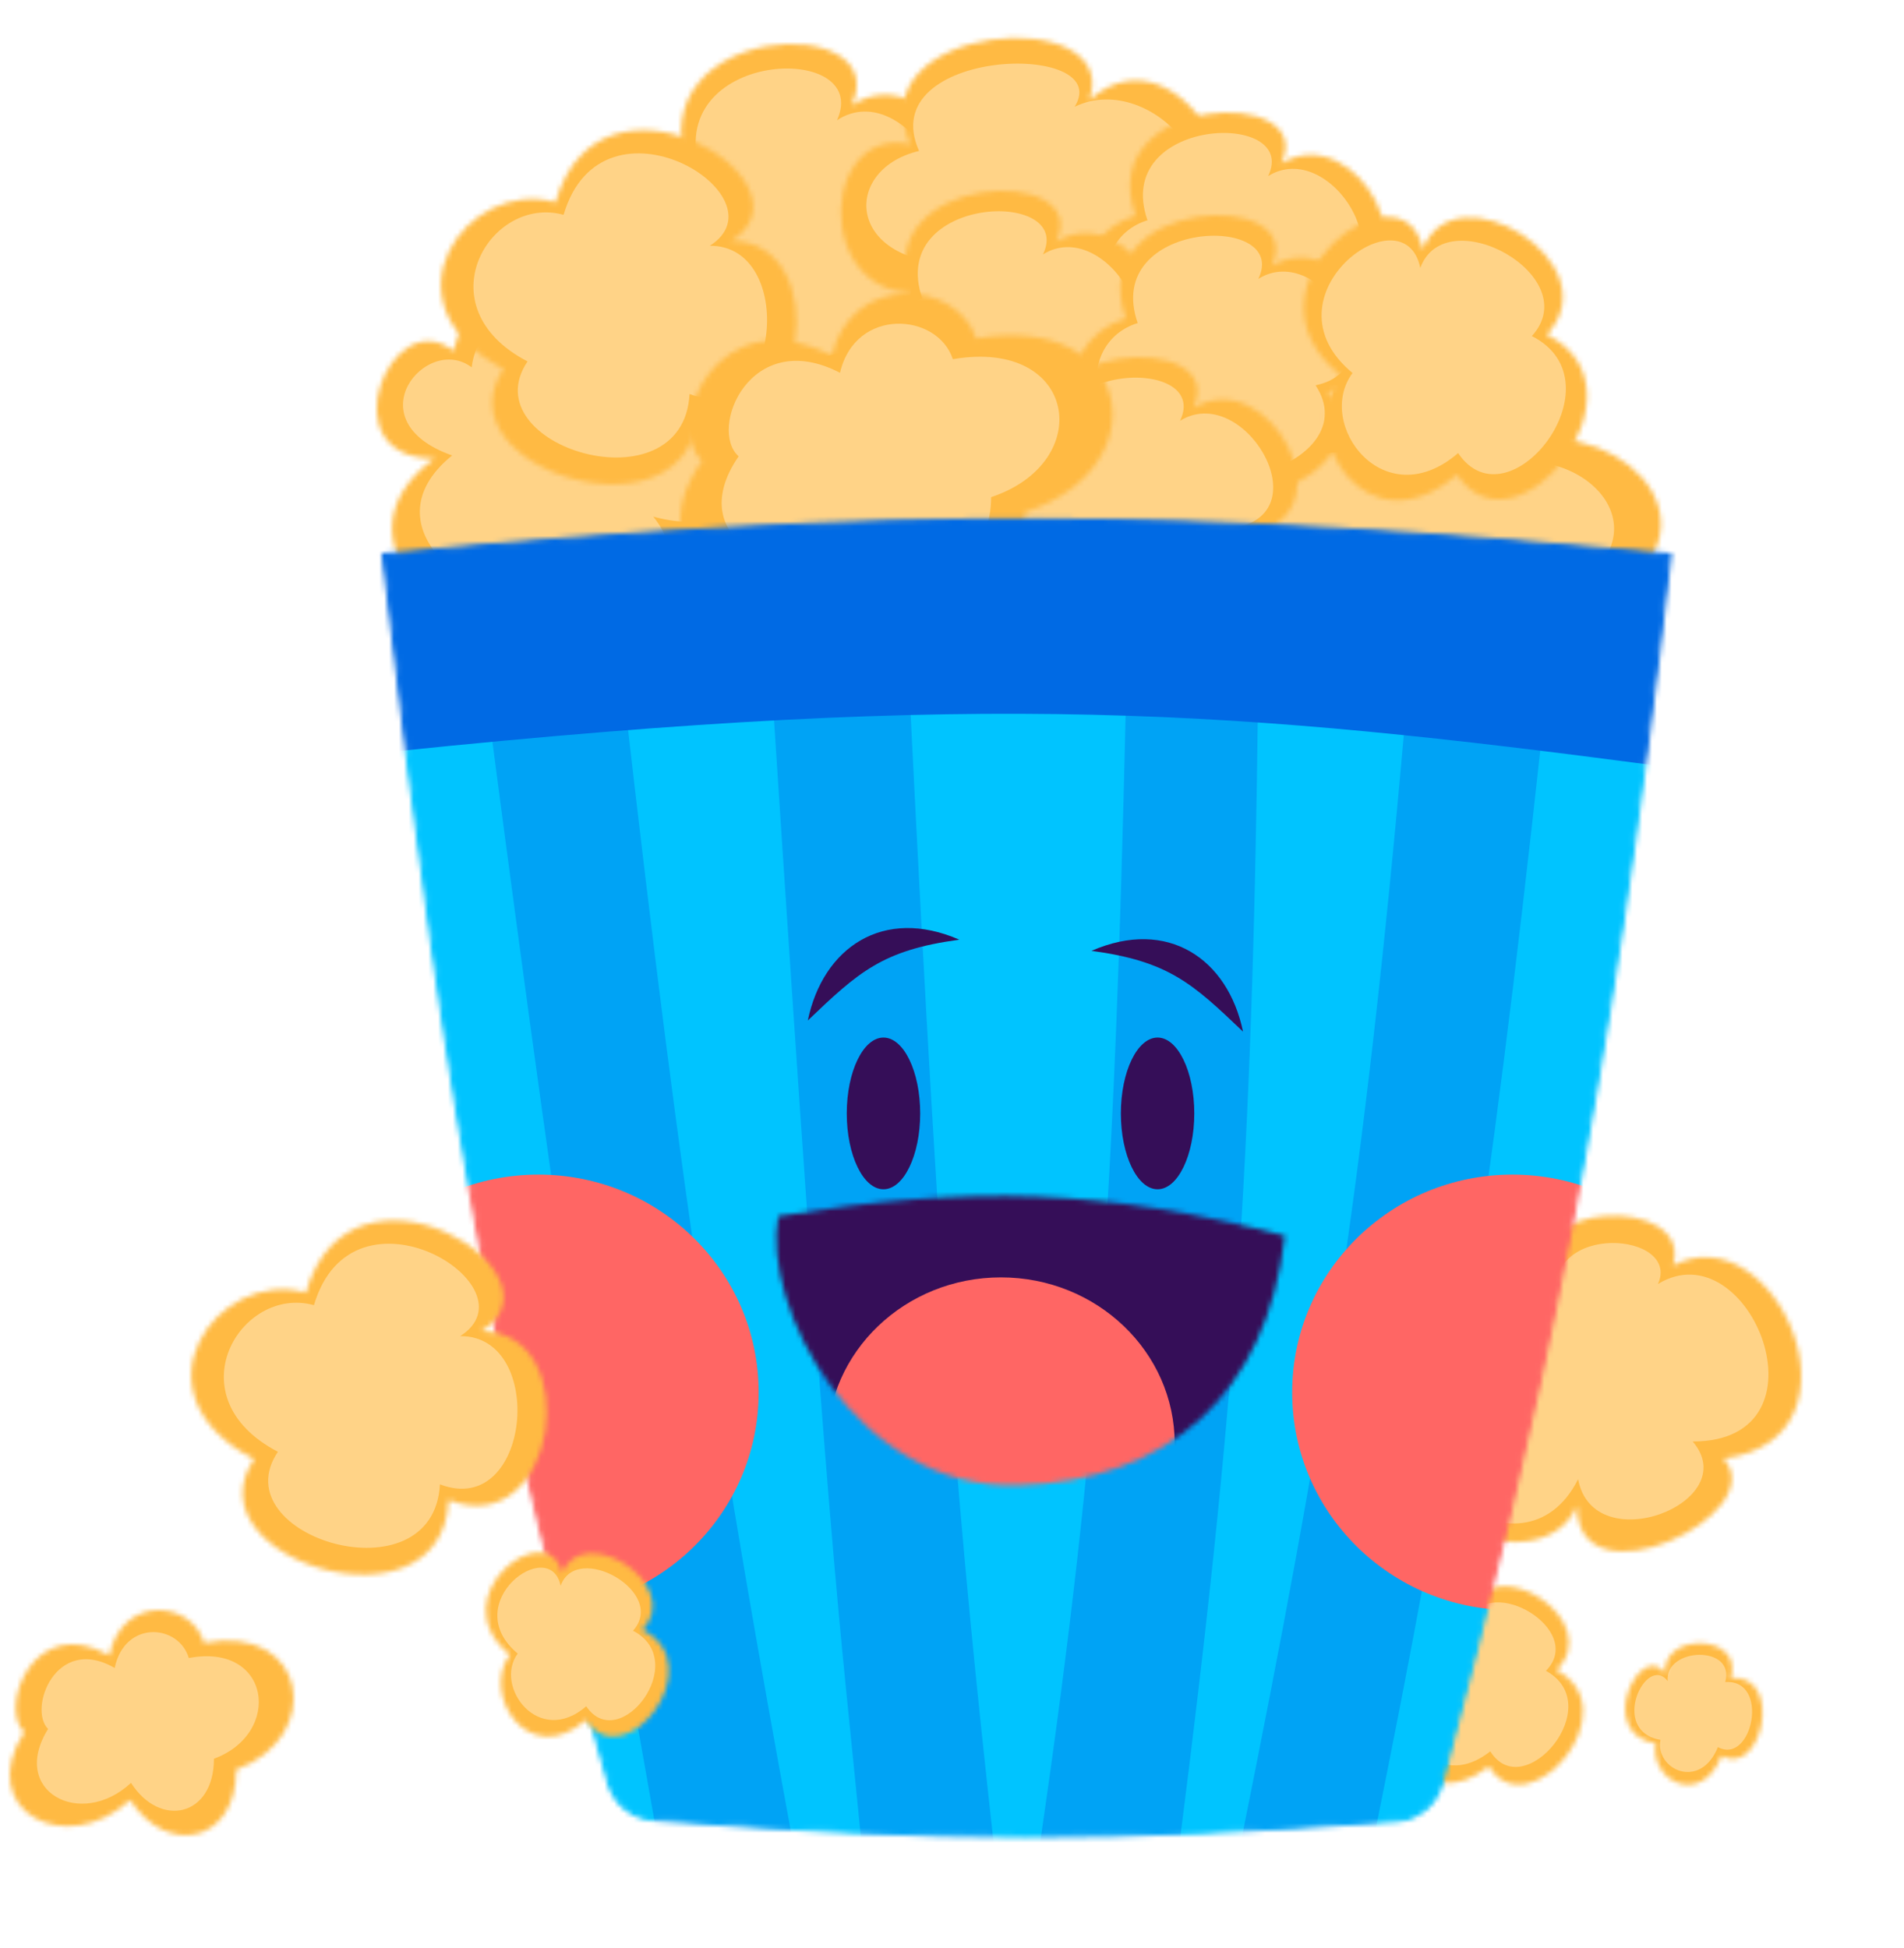 <svg width="389" height="398" viewBox="0 0 389 398" fill="none" xmlns="http://www.w3.org/2000/svg">
<g id="popcorn">
<g id="popcorncup">
<g id="popcorn_2">
<g id="Pop1">
<mask id="mask0_1_196" style="mask-type:alpha" maskUnits="userSpaceOnUse" x="285" y="248" width="83" height="69">
<path id="Vector 7" d="M315.022 262.559C297.218 248.608 274.636 283.49 292.211 286.037C278.135 311.158 315.022 324.237 322.178 307.732C322.178 328.552 362.396 309.377 352.146 298.027C382.982 294.037 362.938 247.537 341.811 258.563C346.144 244.181 309.848 244.661 315.022 262.559Z" fill="#D9D9D9"/>
</mask>
<g mask="url(#mask0_1_196)">
<g id="Group 3">
<rect id="Rectangle 3" x="268.6" y="228.946" width="117.145" height="95.914" fill="#FFBA43"/>
<path id="Vector 8" d="M317.801 265.524C301.124 254.645 283.304 279.176 298.994 285.015C278.428 298.83 310.932 325.196 322.414 302.24C325.559 318.964 356.437 306.98 345.834 294.534C374.856 294.534 357.521 250.893 338.737 262.35C343.436 251.851 315.807 249.455 317.801 265.524Z" fill="#FFD387"/>
</g>
</g>
</g>
<g id="pop2">
<mask id="mask1_1_196" style="mask-type:alpha" maskUnits="userSpaceOnUse" x="283" y="323" width="41" height="42">
<path id="Vector 9" d="M300.66 328.459C298.603 315.04 272.608 332.678 287.966 346.112C280.956 354.664 290.725 371.562 304.18 360.929C312.23 373.919 333.264 349.409 318.017 341.261C327.993 331.254 305.663 316.785 300.66 328.459Z" fill="#D9D9D9"/>
</mask>
<g mask="url(#mask1_1_196)">
<g id="Group 4">
<rect id="Rectangle 4" x="270.105" y="334.788" width="51.416" height="50.724" transform="rotate(-31.786 270.105 334.788)" fill="#FFBA43"/>
<path id="Vector 10" d="M300.188 331.123C298.356 319.802 276.84 334.432 289.759 345.881C283.991 353.022 293.354 366.674 304.478 357.835C311.302 368.846 328.622 348.386 315.841 341.391C324.07 333.05 304.256 321.334 300.188 331.123Z" fill="#FFD387"/>
</g>
</g>
</g>
<g id="Pop1_2">
<mask id="mask2_1_196" style="mask-type:alpha" maskUnits="userSpaceOnUse" x="76" y="56" width="81" height="78">
<path id="Vector 7_2" d="M88.689 93.703C65.867 110.562 94.367 134.062 107.302 122.401C129.568 143.766 153.767 130.697 139.389 108.904C162.867 116.062 161.367 77.562 138.274 82.046C147.867 53.562 98.867 46.062 92.64 71.684C79.867 61.562 66.867 93.703 88.689 93.703Z" fill="#D9D9D9"/>
</mask>
<g mask="url(#mask2_1_196)">
<g id="Group 3_2">
<path id="Rectangle 3_2" d="M38.628 118.747L76.496 24.648L177.916 65.463L140.047 159.562L38.628 118.747Z" fill="#FFBA43"/>
<path id="Vector 8_2" d="M92.367 93.062C73.867 108.062 99.367 125.288 107.118 118.465C124.383 136.455 145.367 120.288 133.474 105.562C157.367 112.062 157.367 86.062 133.468 83.323C143.367 59.562 99.114 53.014 96.367 75.062C87.188 68.062 72.188 85.927 92.367 93.062Z" fill="#FFD387"/>
</g>
</g>
</g>
<g id="pop6">
<mask id="mask3_1_196" style="mask-type:alpha" maskUnits="userSpaceOnUse" x="244" y="74" width="96" height="67">
<path id="Vector 7_3" d="M296.349 131.967C314.778 152.046 335.037 130.986 329.82 121.386C352.811 106.259 330.079 82.906 304.719 91.151C299.369 71.721 277.083 67.556 269.658 86.998C239.746 85.354 233.001 117.553 266.491 124.367C266.021 137.228 286.315 146.609 296.349 131.967Z" fill="#D9D9D9"/>
</mask>
<g mask="url(#mask3_1_196)">
<g id="Group 3_3">
<rect id="Rectangle 3_3" x="336.907" y="178.429" width="133.831" height="85.277" transform="rotate(-159.096 336.907 178.429)" fill="#FFBA43"/>
<path id="Vector 8_3" d="M296.001 127.993C310.349 143.827 326.302 127.055 322.256 119.47C340.323 107.388 322.619 88.978 302.725 95.617C298.616 80.243 281.182 77.035 275.286 92.471C251.869 91.293 246.453 116.835 272.651 122.095C272.229 132.288 288.082 139.637 296.001 127.993Z" fill="#FFD387"/>
</g>
</g>
</g>
<g id="pop5">
<mask id="mask4_1_196" style="mask-type:alpha" maskUnits="userSpaceOnUse" x="128" y="9" width="71" height="70">
<path id="Vector 9_2" d="M174.019 21.476C182.917 2.269 130.417 4.269 140.417 34.269C122.917 39.769 121.917 69.769 150.417 66.769C150.417 90.269 201.917 75.269 187.417 52.269C210.417 47.269 191.417 10.269 174.019 21.476Z" fill="#D9D9D9"/>
</mask>
<g mask="url(#mask4_1_196)">
<g id="Group 4_2">
<rect id="Rectangle 4_2" x="125" y="5" width="86" height="78" fill="#FFBA43"/>
<path id="Vector 10_2" d="M171 24.575C178.369 8.295 134.889 9.99 143.171 35.419C128.678 40.081 129.962 65.51 153.565 62.967C153.565 82.887 196.217 70.172 184.208 50.676C203.257 46.438 185.409 15.076 171 24.575Z" fill="#FFD387"/>
</g>
</g>
</g>
<g id="pop4">
<mask id="mask5_1_196" style="mask-type:alpha" maskUnits="userSpaceOnUse" x="171" y="7" width="79" height="65">
<path id="Vector 9_3" d="M222.569 20.396C229.5 0.5 174.577 4.502 186 29.5C165.5 25 166 69 195.607 58.137C192.5 84.5 258 69 237.873 46.055C264 49 242.5 3 222.569 20.396Z" fill="#D9D9D9"/>
</mask>
<g mask="url(#mask5_1_196)">
<g id="Group 4_3">
<rect id="Rectangle 4_3" x="166.573" y="6.667" width="98.24" height="64.995" fill="#FFBA43"/>
<path id="Vector 10_3" d="M219.56 21.812C227.978 8.246 178.309 9.658 187.77 30.848C171.213 34.733 172.681 55.922 199.643 53.803C199.643 70.401 248.366 59.807 234.648 43.562C256.408 40.03 236.019 13.896 219.56 21.812Z" fill="#FFD387"/>
</g>
</g>
</g>
<g id="pop4_2">
<mask id="mask6_1_196" style="mask-type:alpha" maskUnits="userSpaceOnUse" x="220" y="23" width="64" height="58">
<path id="Vector 9_4" d="M261.762 33.396C269.643 17.391 223.14 19.058 231.998 44.056C216.497 48.639 215.611 73.637 240.856 71.137C240.856 90.719 286.473 78.22 273.629 59.055C294.002 54.889 277.172 24.057 261.762 33.396Z" fill="#D9D9D9"/>
</mask>
<g mask="url(#mask6_1_196)">
<g id="Group 4_4">
<rect id="Rectangle 4_4" x="218.343" y="19.667" width="76.176" height="64.995" fill="#FFBA43"/>
<path id="Vector 10_4" d="M259.088 35.978C265.615 22.412 227.102 23.825 234.438 45.014C221.6 48.899 222.738 70.088 243.645 67.969C243.645 84.568 281.424 73.973 270.787 57.728C287.66 54.196 271.85 28.063 259.088 35.978Z" fill="#FFD387"/>
</g>
</g>
</g>
<g id="pop4_3">
<mask id="mask7_1_196" style="mask-type:alpha" maskUnits="userSpaceOnUse" x="174" y="39" width="64" height="58">
<path id="Vector 9_5" d="M215.762 49.396C223.643 33.391 177.14 35.058 185.998 60.056C170.497 64.639 169.611 89.637 194.856 87.137C194.856 106.719 240.473 94.22 227.629 75.055C248.002 70.888 231.172 40.057 215.762 49.396Z" fill="#D9D9D9"/>
</mask>
<g mask="url(#mask7_1_196)">
<g id="Group 4_5">
<rect id="Rectangle 4_5" x="172.343" y="35.667" width="76.176" height="64.995" fill="#FFBA43"/>
<path id="Vector 10_5" d="M213.088 51.978C219.615 38.412 181.102 39.825 188.438 61.014C175.6 64.899 176.738 86.088 197.645 83.969C197.645 100.568 235.424 89.973 224.787 73.728C241.66 70.196 225.85 44.063 213.088 51.978Z" fill="#FFD387"/>
</g>
</g>
</g>
<g id="pop4_4">
<mask id="mask8_1_196" style="mask-type:alpha" maskUnits="userSpaceOnUse" x="218" y="44" width="64" height="58">
<path id="Vector 9_6" d="M259.762 54.396C267.643 38.391 221.14 40.058 229.998 65.056C214.497 69.639 213.611 94.637 238.856 92.137C238.856 111.719 284.473 99.22 271.629 80.055C292.002 75.888 275.172 45.057 259.762 54.396Z" fill="#D9D9D9"/>
</mask>
<g mask="url(#mask8_1_196)">
<g id="Group 4_6">
<rect id="Rectangle 4_6" x="216.343" y="40.667" width="76.176" height="64.995" fill="#FFBA43"/>
<path id="Vector 10_6" d="M257.088 56.978C263.615 43.412 225.102 44.825 232.438 66.014C219.6 69.899 220.738 91.088 241.645 88.969C241.645 105.568 279.424 94.973 268.787 78.728C285.66 75.196 269.85 49.063 257.088 56.978Z" fill="#FFD387"/>
</g>
</g>
</g>
<g id="pop3">
<mask id="mask9_1_196" style="mask-type:alpha" maskUnits="userSpaceOnUse" x="90" y="26" width="73" height="73">
<path id="Vector 9_7" d="M149.389 49.224C168.17 37.499 122.624 9.456 113.488 41.328C95.472 36.201 77.039 61.832 102.886 75.384C89.109 95.906 141.431 112.03 142.66 83.717C165.031 92.401 170.665 49.309 149.389 49.224Z" fill="#D9D9D9"/>
</mask>
<g mask="url(#mask9_1_196)">
<g id="Group 4_7">
<rect id="Rectangle 4_7" x="117.617" y="7.02" width="87.55" height="82.042" transform="rotate(33.876 117.617 7.02)" fill="#FFBA43"/>
<path id="Vector 10_7" d="M145.021 50.217C160.794 40.181 123.05 16.989 115.142 43.895C100.158 39.742 86.335 62.678 107.776 73.85C96.098 91.246 139.602 104.345 140.882 80.505C159.467 87.613 162.768 50.097 145.021 50.217Z" fill="#FFD387"/>
</g>
</g>
</g>
<g id="pop4_5">
<mask id="mask10_1_196" style="mask-type:alpha" maskUnits="userSpaceOnUse" x="202" y="73" width="64" height="58">
<path id="Vector 9_8" d="M243.762 83.396C251.643 67.391 205.14 69.058 213.998 94.056C198.497 98.639 197.611 123.637 222.856 121.137C222.856 140.719 268.473 128.22 255.629 109.055C276.002 104.888 259.172 74.057 243.762 83.396Z" fill="#D9D9D9"/>
</mask>
<g mask="url(#mask10_1_196)">
<g id="Group 4_8">
<rect id="Rectangle 4_8" x="200.343" y="69.667" width="76.176" height="64.995" fill="#FFBA43"/>
<path id="Vector 10_8" d="M241.088 85.978C247.615 72.412 209.102 73.825 216.438 95.014C203.6 98.899 204.738 120.088 225.645 117.969C225.645 134.568 263.424 123.973 252.787 107.728C269.66 104.196 253.85 78.063 241.088 85.978Z" fill="#FFD387"/>
</g>
</g>
</g>
<g id="pop2_2">
<mask id="mask11_1_196" style="mask-type:alpha" maskUnits="userSpaceOnUse" x="266" y="44" width="59" height="59">
<path id="Vector 9_9" d="M290.68 50.932C286.936 31.922 251.235 58.182 273.807 76.623C264.416 89.106 279.29 112.726 297.676 96.994C309.876 115.128 338.128 79.307 316.041 68.386C329.541 53.7 297.037 34.094 290.68 50.932Z" fill="#D9D9D9"/>
</mask>
<g mask="url(#mask11_1_196)">
<g id="Group 4_9">
<rect id="Rectangle 4_9" x="247.824" y="61.296" width="72.534" height="72.541" transform="rotate(-33.931 247.824 61.296)" fill="#FFBA43"/>
<path id="Vector 10_9" d="M290.176 54.745C286.881 38.713 257.335 60.491 276.331 76.214C268.609 86.635 282.709 105.652 297.906 92.578C308.247 107.949 331.494 78.058 312.969 68.668C324.099 56.429 295.328 40.631 290.176 54.745Z" fill="#FFD387"/>
</g>
</g>
</g>
<g id="Pop1_3">
<mask id="mask12_1_196" style="mask-type:alpha" maskUnits="userSpaceOnUse" x="139" y="60" width="89" height="63">
<path id="Vector 7_4" d="M169.94 72.638C146.44 60.638 135.44 87.138 143.44 94.138C127.94 116.138 156.44 129.638 176.44 113.138C187.94 129.138 209.44 125.138 209.44 104.638C236.94 95.638 231.94 63.638 199.44 69.138C195.44 57.138 173.94 55.638 169.94 72.638Z" fill="#D9D9D9"/>
</mask>
<g mask="url(#mask12_1_196)">
<g id="Group 3_4">
<rect id="Rectangle 3_4" x="117.44" y="44.138" width="129" height="84" fill="#FFBA43"/>
<path id="Vector 8_4" d="M171.62 76.172C153.254 66.644 144.658 87.685 150.91 93.243C138.796 110.71 161.07 121.428 176.7 108.328C185.687 121.031 202.49 117.856 202.49 101.579C223.981 94.433 220.074 69.026 194.674 73.393C191.549 63.866 174.746 62.675 171.62 76.172Z" fill="#FFD387"/>
</g>
</g>
</g>
</g>
<g id="cup">
<mask id="mask13_1_196" style="mask-type:alpha" maskUnits="userSpaceOnUse" x="77" y="105" width="265" height="271">
<path id="Frame" d="M341 113.5C242.049 104.421 183.655 103.651 78.5 113.5C92.4 235.428 103.213 290.614 124.574 364.392C125.726 368.371 129.236 371.223 133.366 371.542C192.914 376.146 226.866 376.093 285.427 371.786C289.658 371.475 293.237 368.512 294.328 364.412C314.104 290.076 328.569 224.824 341 113.5Z" fill="#D9D9D9" stroke="black"/>
</mask>
<g mask="url(#mask13_1_196)">
<g id="Group 2">
<rect id="Rectangle 1" x="64" y="139" width="293" height="250" fill="#00C4FF"/>
<g id="Group 1">
<path id="Vector 2" d="M253.5 376.5C270.327 292.829 278.628 243.191 287 148L315 150.5C304.197 249.369 296.073 299.749 280.5 376.5H253.5Z" fill="#00A3F5"/>
<path id="Vector 3" d="M212.5 376.5C224.557 294.216 227.748 242.532 230 145H257C255.827 238.253 252.207 288.875 241 376.5H212.5Z" fill="#00A3F5"/>
<path id="Vector 4" d="M176 376.5C171.226 327.777 169.369 319.866 158 145H186C192.123 268.5 195.943 312.871 203 376.5H176Z" fill="#00A3F5"/>
<path id="Vector 5" d="M134.5 376.5C123.157 312.83 116.345 271.624 100 147L127.5 142C139.553 247.649 147.349 296.59 162 376.5H134.5Z" fill="#00A3F5"/>
</g>
<path id="Vector 1" d="M344 107C257.812 100.551 204.425 94.26 69 102L81 153.5C202.354 140.957 252.965 145.153 339 156.5L344 107Z" fill="#006AE4"/>
<ellipse id="Ellipse 2" cx="309" cy="284.5" rx="45" ry="44.5" fill="#FF6664"/>
<ellipse id="Ellipse 1" cx="110" cy="284.5" rx="45" ry="44.5" fill="#FF6664"/>
<g id="Face">
<path id="Ellipse 3" d="M188 227.5C188 236.06 184.642 243 180.5 243C176.358 243 173 236.06 173 227.5C173 218.94 176.358 212 180.5 212C184.642 212 188 218.94 188 227.5Z" fill="#350E58"/>
<path id="Ellipse 4" d="M244 227.5C244 236.06 240.642 243 236.5 243C232.358 243 229 236.06 229 227.5C229 218.94 232.358 212 236.5 212C240.642 212 244 218.94 244 227.5Z" fill="#350E58"/>
<path id="lefteb" d="M196 192C180.447 185.219 168.134 193.609 165.04 208.512C175.4 198.62 180.275 194.121 196 192Z" fill="#350E58"/>
<path id="righteb" d="M223 194.28C238.553 187.498 250.866 195.888 253.96 210.792C243.6 200.9 238.725 196.4 223 194.28Z" fill="#350E58"/>
</g>
</g>
<g id="Mask group">
<mask id="mask14_1_196" style="mask-type:alpha" maskUnits="userSpaceOnUse" x="158" y="244" width="105" height="60">
<path id="Vector 6" d="M208.001 303.5C174.669 304.42 155.586 266.746 159 248.5C198.5 242 226 243 262.5 252.5C258.835 284.976 238.511 302.658 208.001 303.5Z" fill="#1E1E1E"/>
</mask>
<g mask="url(#mask14_1_196)">
<rect id="Rectangle 2" x="142" y="239" width="133" height="83" fill="#350E58"/>
<ellipse id="Ellipse 5" cx="204.5" cy="295" rx="35.5" ry="34" fill="#FF6664"/>
</g>
</g>
</g>
</g>
<g id="pop2_3">
<mask id="mask15_1_196" style="mask-type:alpha" maskUnits="userSpaceOnUse" x="99" y="317" width="38" height="38">
<path id="Vector 9_10" d="M114.847 321.532C112.31 309.157 89.476 325.985 104.141 338.114C98.171 346.163 107.91 361.605 119.655 351.504C127.635 363.365 145.607 340.277 131.303 333.037C139.906 323.584 118.833 310.634 114.847 321.532Z" fill="#D9D9D9"/>
</mask>
<g mask="url(#mask15_1_196)">
<g id="Group 4_10">
<rect id="Rectangle 4_10" x="87.298" y="327.986" width="46.422" height="47.448" transform="rotate(-33.931 87.298 327.986)" fill="#FFBA43"/>
<path id="Vector 10_10" d="M114.547 324.006C112.319 313.569 93.421 327.525 105.765 337.864C100.857 344.584 110.067 357.032 119.775 348.637C126.538 358.69 141.324 339.422 129.325 333.2C136.418 325.322 117.775 314.87 114.547 324.006Z" fill="#FFD387"/>
</g>
</g>
</g>
<g id="pop2_4">
<mask id="mask16_1_196" style="mask-type:alpha" maskUnits="userSpaceOnUse" x="332" y="335" width="29" height="30">
<path id="Vector 9_11" d="M340.198 341.823C335.099 335.014 325.787 354.192 338.313 356.269C336.919 363.573 347.346 369.59 351.723 358.819C360.04 363.251 364.561 341.98 353.653 342.834C356.273 333.654 339.552 333.479 340.198 341.823Z" fill="#D9D9D9"/>
</mask>
<g mask="url(#mask16_1_196)">
<g id="Group 4_11">
<rect id="Rectangle 4_11" x="325.012" y="356.269" width="34.897" height="31.281" transform="rotate(-61.944 325.012 356.269)" fill="#FFBA43"/>
<path id="Vector 10_11" d="M340.719 343.489C336.363 337.779 328.665 353.669 339.245 355.5C338.129 361.569 347.374 365.906 350.979 356.974C358.029 360.731 361.669 343.059 352.477 343.682C354.613 336.062 340.107 336.537 340.719 343.489Z" fill="#FFD387"/>
</g>
</g>
</g>
<g id="pop3_2">
<mask id="mask17_1_196" style="mask-type:alpha" maskUnits="userSpaceOnUse" x="39" y="249" width="73" height="73">
<path id="Vector 9_12" d="M98.389 272.008C117.17 260.284 71.624 232.24 62.488 264.112C44.472 258.985 26.039 284.616 51.886 298.168C38.109 318.69 90.431 334.814 91.66 306.501C114.031 315.186 119.664 272.093 98.389 272.008Z" fill="#D9D9D9"/>
</mask>
<g mask="url(#mask17_1_196)">
<g id="Group 4_12">
<rect id="Rectangle 4_12" x="66.617" y="229.805" width="87.55" height="82.042" transform="rotate(33.876 66.617 229.805)" fill="#FFBA43"/>
<path id="Vector 10_12" d="M94.021 273.001C109.794 262.965 72.05 239.773 64.142 266.679C49.158 262.527 35.336 285.462 56.776 296.635C45.098 314.03 88.602 327.129 89.882 303.29C108.467 310.397 111.768 272.881 94.021 273.001Z" fill="#FFD387"/>
</g>
</g>
</g>
<g id="Pop1_4">
<mask id="mask18_1_196" style="mask-type:alpha" maskUnits="userSpaceOnUse" x="2" y="329" width="58" height="46">
<path id="Vector 7_5" d="M22.325 338.226C6.888 329.466 -0.339 348.812 4.917 353.922C-5.266 369.984 13.457 379.839 26.595 367.793C34.15 379.474 48.274 376.554 48.274 361.588C66.339 355.018 63.054 331.656 41.704 335.671C39.077 326.911 24.953 325.816 22.325 338.226Z" fill="#D9D9D9"/>
</mask>
<g mask="url(#mask18_1_196)">
<g id="Group 3_5">
<rect id="Rectangle 3_5" x="-12.163" y="317.42" width="84.743" height="61.324" fill="#FFBA43"/>
<path id="Vector 8_5" d="M23.429 340.806C11.364 333.851 5.717 349.211 9.824 353.269C1.866 366.021 16.498 373.846 26.766 364.282C32.67 373.556 43.708 371.237 43.708 359.355C57.826 354.138 55.259 335.59 38.574 338.778C36.52 331.822 25.482 330.953 23.429 340.806Z" fill="#FFD387"/>
</g>
</g>
</g>
</g>
</g>
</svg>
